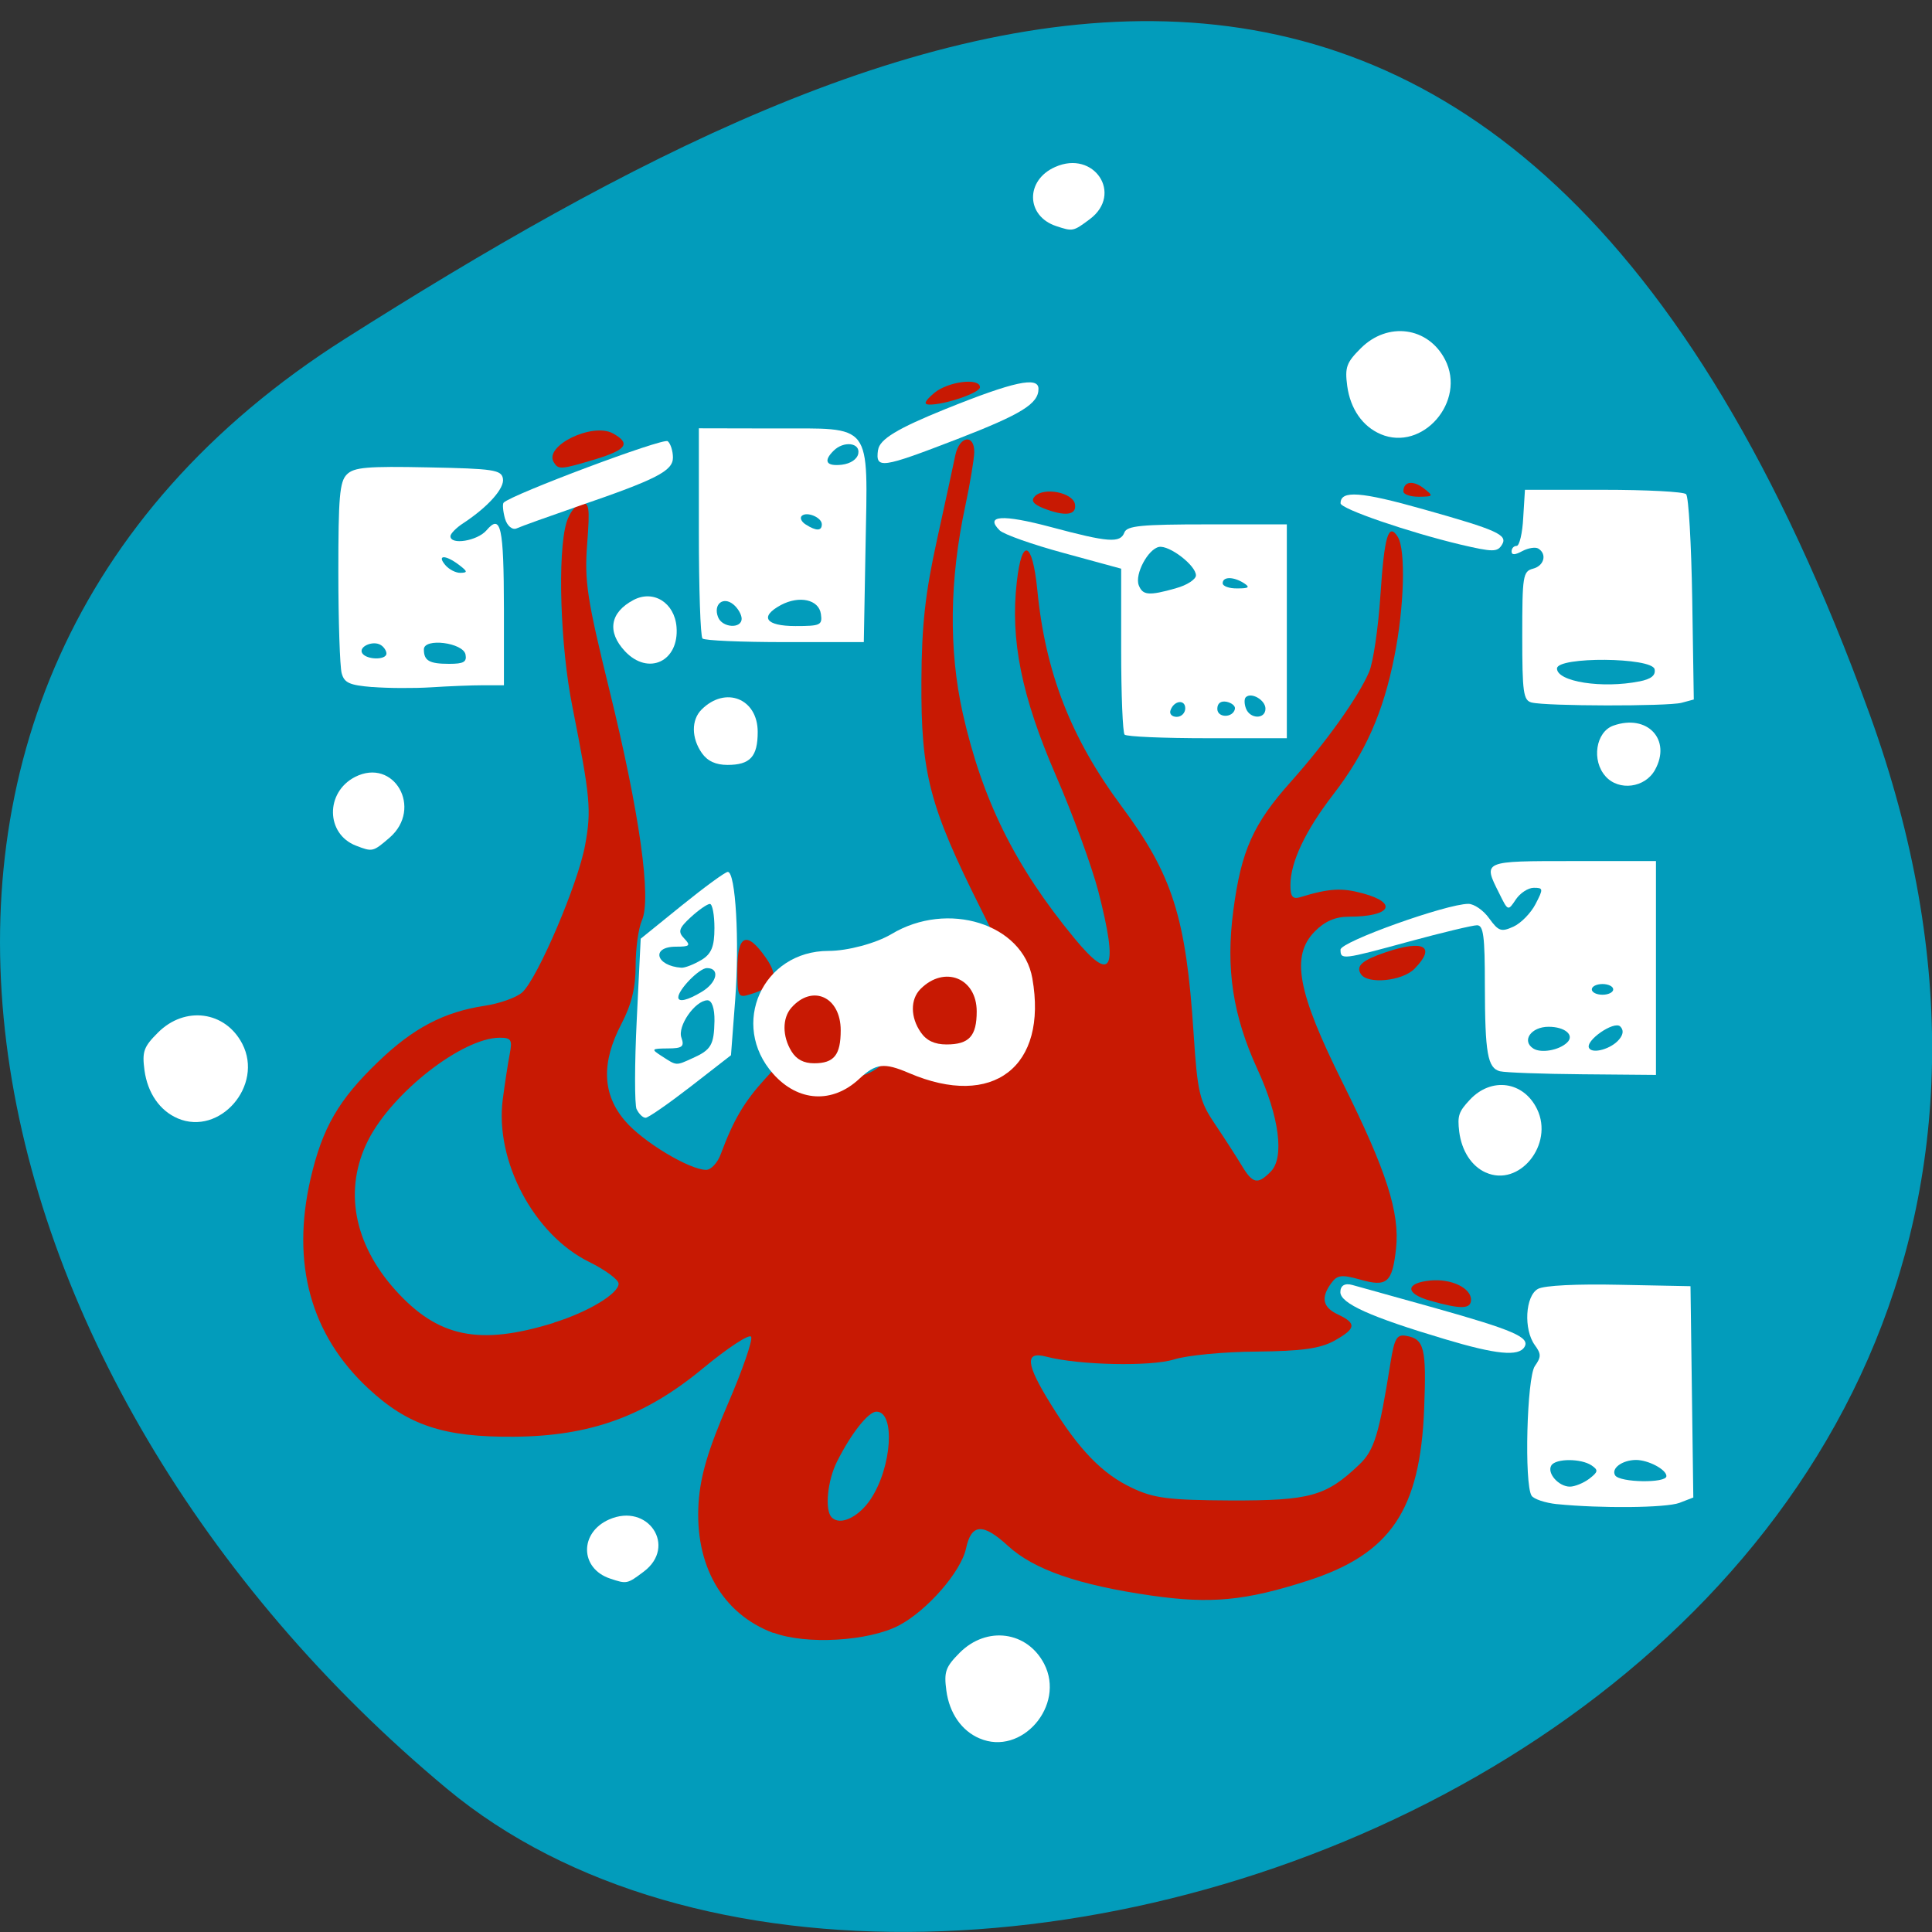 <svg xmlns="http://www.w3.org/2000/svg" viewBox="0 0 48 48"><rect x="0" y="0" width="48" height="48" fill="#333333" stroke="none"/><path d="m 46.45 17.742 c 8.961 24.734 -23.25 36.766 -35.35 26.695 c -12.1 -10.07 -16.234 -27.332 -2.527 -36.02 c 13.703 -8.684 28.91 -15.418 37.875 9.32" fill="#029cbb"/><path d="m 19.211 40.57 c -1.27 -0.477 -1.957 -1.684 -1.855 -3.238 c 0.047 -0.668 0.23 -1.297 0.723 -2.441 c 0.367 -0.848 0.629 -1.605 0.582 -1.68 c -0.047 -0.074 -0.582 0.277 -1.191 0.781 c -1.441 1.195 -2.801 1.688 -4.695 1.703 c -1.746 0.016 -2.641 -0.281 -3.629 -1.203 c -1.43 -1.332 -1.914 -3.102 -1.43 -5.207 c 0.293 -1.262 0.691 -1.957 1.68 -2.906 c 0.867 -0.836 1.633 -1.238 2.648 -1.391 c 0.367 -0.055 0.785 -0.203 0.93 -0.332 c 0.379 -0.34 1.391 -2.707 1.563 -3.66 c 0.16 -0.871 0.129 -1.188 -0.316 -3.438 c -0.301 -1.496 -0.375 -3.801 -0.148 -4.574 c 0.07 -0.234 0.23 -0.449 0.359 -0.473 c 0.207 -0.043 0.227 0.074 0.156 1 c -0.07 0.926 -0.008 1.352 0.559 3.66 c 0.742 3.02 1.043 5.156 0.801 5.695 c -0.086 0.195 -0.156 0.699 -0.156 1.125 c 0 0.551 -0.102 0.965 -0.352 1.445 c -0.508 0.969 -0.477 1.758 0.094 2.418 c 0.441 0.516 1.598 1.211 2.01 1.211 c 0.121 0 0.285 -0.176 0.363 -0.391 c 0.32 -0.859 0.582 -1.301 1.109 -1.879 l 0.551 -0.602 l 0.563 0.293 c 0.711 0.371 1.277 0.371 1.738 0 c 0.348 -0.277 0.383 -0.281 0.723 -0.055 c 0.262 0.176 0.559 0.223 1.125 0.172 c 0.898 -0.074 1.332 -0.398 1.332 -0.992 c 0 -0.227 0.078 -0.539 0.172 -0.691 c 0.152 -0.25 0.043 -0.551 -0.844 -2.324 c -1.289 -2.574 -1.496 -3.367 -1.484 -5.68 c 0.008 -1.395 0.094 -2.168 0.387 -3.504 c 0.207 -0.945 0.414 -1.895 0.457 -2.109 c 0.102 -0.473 0.473 -0.527 0.469 -0.07 c -0.004 0.176 -0.102 0.77 -0.219 1.32 c -0.398 1.848 -0.418 3.59 -0.066 5.172 c 0.488 2.16 1.301 3.801 2.773 5.586 c 0.934 1.133 1.102 0.809 0.594 -1.168 c -0.16 -0.613 -0.633 -1.91 -1.055 -2.879 c -0.852 -1.965 -1.137 -3.371 -0.969 -4.813 c 0.125 -1.113 0.387 -1.01 0.508 0.199 c 0.199 2.059 0.836 3.688 2.094 5.383 c 1.266 1.703 1.602 2.758 1.789 5.629 c 0.098 1.496 0.145 1.691 0.535 2.27 c 0.234 0.348 0.531 0.809 0.66 1.023 c 0.273 0.457 0.398 0.484 0.723 0.152 c 0.344 -0.344 0.211 -1.363 -0.328 -2.535 c -0.617 -1.344 -0.793 -2.504 -0.602 -3.953 c 0.195 -1.488 0.496 -2.156 1.438 -3.207 c 0.867 -0.973 1.66 -2.082 1.934 -2.715 c 0.102 -0.234 0.227 -1.086 0.281 -1.891 c 0.098 -1.488 0.199 -1.84 0.434 -1.465 c 0.199 0.324 0.16 1.742 -0.086 2.969 c -0.277 1.395 -0.719 2.391 -1.52 3.43 c -0.695 0.902 -1.063 1.684 -1.063 2.25 c 0 0.289 0.055 0.355 0.242 0.301 c 0.727 -0.223 1.035 -0.238 1.563 -0.094 c 0.887 0.242 0.684 0.578 -0.352 0.578 c -0.336 0 -0.598 0.113 -0.848 0.367 c -0.598 0.609 -0.434 1.496 0.695 3.762 c 1.086 2.18 1.422 3.227 1.324 4.121 c -0.094 0.844 -0.223 0.957 -0.891 0.766 c -0.461 -0.129 -0.57 -0.117 -0.719 0.09 c -0.266 0.363 -0.211 0.602 0.176 0.781 c 0.461 0.219 0.441 0.348 -0.105 0.652 c -0.352 0.191 -0.801 0.254 -1.93 0.266 c -0.809 0.004 -1.73 0.094 -2.047 0.195 c -0.574 0.18 -2.359 0.145 -3.176 -0.07 c -0.539 -0.141 -0.508 0.18 0.121 1.191 c 0.699 1.129 1.277 1.727 2.02 2.074 c 0.535 0.254 0.906 0.301 2.453 0.309 c 1.965 0.004 2.359 -0.105 3.184 -0.891 c 0.375 -0.355 0.492 -0.746 0.777 -2.535 c 0.098 -0.605 0.156 -0.707 0.391 -0.664 c 0.449 0.078 0.504 0.305 0.445 1.809 c -0.098 2.527 -0.836 3.613 -2.902 4.277 c -1.539 0.496 -2.402 0.578 -3.875 0.367 c -1.813 -0.262 -2.922 -0.645 -3.566 -1.238 c -0.621 -0.57 -0.906 -0.551 -1.039 0.066 c -0.125 0.582 -0.969 1.547 -1.668 1.914 c -0.754 0.395 -2.313 0.484 -3.117 0.18 m 2.422 -3.328 c 0.523 -0.793 0.609 -2.164 0.137 -2.164 c -0.199 0 -0.625 0.535 -0.98 1.242 c -0.238 0.473 -0.309 1.203 -0.133 1.383 c 0.211 0.219 0.676 -0.004 0.977 -0.461 m -7.879 -4.375 c 0.848 -0.262 1.613 -0.723 1.609 -0.969 c 0 -0.098 -0.328 -0.34 -0.73 -0.539 c -1.371 -0.672 -2.348 -2.508 -2.148 -4.04 c 0.051 -0.391 0.129 -0.898 0.172 -1.121 c 0.07 -0.359 0.039 -0.41 -0.25 -0.41 c -0.926 0.004 -2.664 1.359 -3.266 2.547 c -0.613 1.211 -0.367 2.563 0.676 3.723 c 1.059 1.176 2.082 1.387 3.938 0.813 m 21.766 -0.551 c -0.621 -0.176 -0.617 -0.438 0.008 -0.5 c 0.516 -0.051 1.012 0.184 1.012 0.477 c 0 0.238 -0.25 0.242 -1.02 0.023 m -17.207 -8.238 c 0 -0.859 0.238 -0.957 0.707 -0.281 c 0.34 0.484 0.242 0.719 -0.391 0.91 c -0.301 0.094 -0.316 0.059 -0.316 -0.629 m 15.488 0.121 c -0.125 -0.199 0.035 -0.34 0.621 -0.539 c 0.949 -0.32 1.258 -0.145 0.715 0.41 c -0.301 0.309 -1.176 0.395 -1.336 0.129 m -7.906 -11.578 c -0.234 -0.098 -0.293 -0.184 -0.191 -0.289 c 0.227 -0.234 0.941 -0.094 0.996 0.195 c 0.051 0.281 -0.254 0.316 -0.805 0.094 m 8.965 -0.41 c 0 -0.246 0.234 -0.285 0.504 -0.078 c 0.25 0.195 0.246 0.207 -0.121 0.211 c -0.211 0 -0.383 -0.059 -0.383 -0.133 m -21.11 -0.727 c -0.246 -0.406 0.961 -0.992 1.469 -0.715 c 0.453 0.25 0.344 0.406 -0.438 0.645 c -0.863 0.258 -0.914 0.262 -1.031 0.07 m 9.449 -1.715 c 0.34 -0.289 1.141 -0.391 1.141 -0.145 c 0 0.137 -0.875 0.438 -1.262 0.43 c -0.148 -0.004 -0.109 -0.086 0.121 -0.285" fill="#c81903"/><g fill="#fff"><path d="m 19.21 26.68 c -1.09 -1.223 -0.266 -3.055 1.375 -3.055 c 0.473 0 1.176 -0.188 1.563 -0.418 c 1.398 -0.84 3.262 -0.254 3.5 1.098 c 0.387 2.199 -0.977 3.25 -3.063 2.355 c -0.621 -0.266 -0.824 -0.242 -1.234 0.141 c -0.668 0.625 -1.52 0.578 -2.141 -0.121"/><path d="m 34.3 10.785 c -0.449 -0.191 -0.75 -0.629 -0.828 -1.191 c -0.063 -0.469 -0.02 -0.586 0.336 -0.941 c 0.668 -0.668 1.672 -0.535 2.094 0.281 c 0.535 1.035 -0.559 2.297 -1.602 1.852"/><path d="m 39.891 19.289 c -0.355 -0.391 -0.246 -1.109 0.195 -1.262 c 0.844 -0.297 1.449 0.352 1.031 1.102 c -0.246 0.445 -0.895 0.531 -1.227 0.16"/><path d="m 17.438 18.711 c -0.262 -0.375 -0.266 -0.824 -0.008 -1.082 c 0.594 -0.594 1.395 -0.273 1.395 0.555 c 0 0.617 -0.188 0.82 -0.75 0.82 c -0.293 0 -0.496 -0.094 -0.637 -0.293"/><path d="m 8.844 21.01 c -0.75 -0.289 -0.766 -1.324 -0.023 -1.707 c 0.969 -0.492 1.695 0.781 0.859 1.508 c -0.414 0.355 -0.422 0.359 -0.836 0.199"/><path d="m 24.336 43.19 c -0.445 -0.188 -0.75 -0.629 -0.824 -1.188 c -0.063 -0.469 -0.02 -0.586 0.332 -0.941 c 0.672 -0.672 1.676 -0.535 2.098 0.277 c 0.535 1.035 -0.563 2.301 -1.605 1.852"/><path d="m 36.91 29.13 c -0.352 -0.16 -0.594 -0.535 -0.656 -1.012 c -0.047 -0.398 -0.016 -0.496 0.266 -0.797 c 0.535 -0.57 1.332 -0.457 1.668 0.234 c 0.426 0.879 -0.445 1.953 -1.277 1.574"/><path d="m 4.414 27.785 c -0.445 -0.191 -0.746 -0.629 -0.824 -1.191 c -0.063 -0.469 -0.02 -0.586 0.336 -0.941 c 0.668 -0.668 1.672 -0.535 2.094 0.281 c 0.535 1.035 -0.559 2.297 -1.605 1.852"/><path d="m 26.24 5.617 c -0.754 -0.25 -0.77 -1.141 -0.023 -1.469 c 0.965 -0.43 1.695 0.672 0.859 1.297 c -0.414 0.309 -0.422 0.309 -0.836 0.172"/><path d="m 38.68 37.37 c -0.289 -0.031 -0.574 -0.125 -0.629 -0.211 c -0.184 -0.293 -0.117 -2.93 0.082 -3.219 c 0.16 -0.227 0.16 -0.301 0 -0.52 c -0.285 -0.391 -0.238 -1.227 0.078 -1.398 c 0.16 -0.086 0.961 -0.125 2.027 -0.102 l 1.762 0.035 l 0.07 5.25 l -0.344 0.133 c -0.332 0.125 -1.957 0.141 -3.047 0.031 m 0.805 -0.629 c 0.223 -0.172 0.23 -0.215 0.059 -0.332 c -0.262 -0.176 -0.891 -0.176 -1 0 c -0.117 0.188 0.18 0.527 0.461 0.527 c 0.121 0 0.34 -0.09 0.48 -0.195 m 1.918 -0.066 c 0 -0.164 -0.449 -0.402 -0.758 -0.402 c -0.344 0.004 -0.621 0.211 -0.516 0.383 c 0.113 0.18 1.273 0.199 1.273 0.02"/><path d="m 35.895 33.27 c -1.848 -0.551 -2.594 -0.887 -2.594 -1.168 c 0 -0.164 0.113 -0.23 0.301 -0.176 c 0.168 0.047 1.082 0.301 2.031 0.566 c 1.961 0.551 2.387 0.734 2.242 0.973 c -0.145 0.242 -0.703 0.188 -1.98 -0.195"/><path d="m 37.27 26.617 c -0.313 -0.082 -0.375 -0.441 -0.379 -2.133 c 0 -1.234 -0.035 -1.496 -0.195 -1.496 c -0.109 0 -0.859 0.18 -1.664 0.398 c -1.688 0.461 -1.727 0.465 -1.727 0.207 c 0 -0.195 2.633 -1.137 3.176 -1.137 c 0.141 0 0.375 0.16 0.516 0.359 c 0.234 0.324 0.301 0.344 0.605 0.207 c 0.188 -0.086 0.434 -0.34 0.547 -0.559 c 0.199 -0.383 0.195 -0.406 -0.043 -0.406 c -0.141 0 -0.34 0.133 -0.445 0.289 c -0.195 0.293 -0.195 0.293 -0.414 -0.152 c -0.406 -0.809 -0.426 -0.801 1.836 -0.801 h 2.059 v 5.313 l -1.828 -0.016 c -1 -0.008 -1.922 -0.043 -2.043 -0.074 m 1.66 -0.711 c 0.199 -0.184 -0.047 -0.395 -0.457 -0.395 c -0.438 0 -0.68 0.352 -0.375 0.543 c 0.191 0.117 0.629 0.043 0.832 -0.148 m 1.297 -0.082 c 0.105 -0.125 0.113 -0.234 0.027 -0.32 c -0.152 -0.152 -0.887 0.359 -0.773 0.539 c 0.09 0.148 0.555 0.016 0.746 -0.219 m -0.148 -1.242 c 0 -0.074 -0.121 -0.133 -0.266 -0.133 c -0.148 0 -0.266 0.059 -0.266 0.133 c 0 0.074 0.117 0.133 0.266 0.133 c 0.145 0 0.266 -0.059 0.266 -0.133"/><path d="m 38.05 17.453 c -0.203 -0.055 -0.23 -0.25 -0.23 -1.656 c 0 -1.484 0.016 -1.602 0.266 -1.668 c 0.277 -0.07 0.355 -0.363 0.133 -0.5 c -0.07 -0.043 -0.25 -0.016 -0.398 0.063 c -0.18 0.098 -0.266 0.102 -0.266 0.008 c 0 -0.078 0.055 -0.137 0.125 -0.137 c 0.07 0 0.145 -0.316 0.164 -0.699 l 0.043 -0.695 h 1.945 c 1.074 0 2 0.047 2.059 0.109 c 0.063 0.063 0.129 1.234 0.152 2.605 l 0.039 2.496 l -0.305 0.082 c -0.348 0.09 -3.367 0.086 -3.727 -0.008 m 2.68 -0.523 c 0.293 -0.059 0.406 -0.148 0.379 -0.301 c -0.059 -0.301 -2.426 -0.32 -2.426 -0.02 c 0 0.328 1.125 0.504 2.047 0.32"/><path d="m 36.29 13.531 c -1.281 -0.305 -2.984 -0.887 -2.984 -1.027 c 0 -0.328 0.496 -0.293 2.07 0.152 c 1.82 0.512 2.09 0.633 1.941 0.875 c -0.113 0.188 -0.223 0.188 -1.027 0"/><path d="m 27.941 18.254 c -0.047 -0.047 -0.086 -0.996 -0.086 -2.105 v -2.02 l -1.418 -0.387 c -0.781 -0.211 -1.5 -0.465 -1.602 -0.566 c -0.375 -0.375 0.07 -0.402 1.273 -0.082 c 1.43 0.383 1.727 0.406 1.828 0.133 c 0.066 -0.164 0.422 -0.199 2.055 -0.199 h 1.98 v 5.313 h -1.973 c -1.082 0 -2.01 -0.039 -2.059 -0.09 m 1.508 -0.652 c 0 -0.234 -0.285 -0.195 -0.367 0.051 c -0.031 0.09 0.039 0.16 0.156 0.16 c 0.117 0 0.211 -0.098 0.211 -0.211 m 1.234 0.012 c 0.016 -0.07 -0.078 -0.148 -0.207 -0.176 c -0.145 -0.027 -0.23 0.039 -0.23 0.176 c 0 0.23 0.391 0.23 0.438 0 m 0.758 -0.004 c 0 -0.215 -0.352 -0.418 -0.488 -0.285 c -0.043 0.043 -0.039 0.168 0.004 0.281 c 0.102 0.266 0.484 0.27 0.484 0.004 m -2.227 -2.992 c 0.277 -0.074 0.5 -0.223 0.5 -0.32 c 0 -0.246 -0.66 -0.754 -0.918 -0.707 c -0.273 0.055 -0.605 0.676 -0.504 0.949 c 0.098 0.254 0.246 0.27 0.926 0.078 m 1.691 -0.125 c -0.262 -0.168 -0.531 -0.168 -0.531 0 c 0 0.074 0.164 0.133 0.363 0.129 c 0.285 0 0.324 -0.027 0.168 -0.129"/><path d="m 21.816 11.18 c 0.035 -0.266 0.48 -0.535 1.68 -1.02 c 1.688 -0.68 2.305 -0.813 2.305 -0.5 c 0 0.371 -0.418 0.629 -2.01 1.246 c -1.902 0.734 -2.043 0.754 -1.977 0.273"/><path d="m 17.453 15.863 c -0.051 -0.047 -0.09 -1.242 -0.09 -2.656 v -2.566 l 1.891 0.004 c 2.453 0.004 2.305 -0.191 2.25 2.949 l -0.043 2.359 h -1.961 c -1.078 0 -2 -0.039 -2.047 -0.09 m 0.973 -0.492 c 0 -0.102 -0.094 -0.262 -0.203 -0.352 c -0.254 -0.211 -0.508 -0.008 -0.383 0.313 c 0.102 0.266 0.586 0.297 0.586 0.039 m 1.969 -0.117 c -0.051 -0.359 -0.535 -0.465 -0.992 -0.223 c -0.543 0.293 -0.383 0.523 0.359 0.523 c 0.625 0 0.672 -0.023 0.633 -0.301 m 0.023 -2.227 c 0 -0.172 -0.379 -0.328 -0.5 -0.207 c -0.051 0.051 -0.004 0.148 0.105 0.215 c 0.258 0.164 0.395 0.16 0.395 -0.008 m 0.906 -1.758 c 0.051 -0.27 -0.363 -0.32 -0.613 -0.07 c -0.262 0.258 -0.184 0.391 0.203 0.348 c 0.219 -0.027 0.383 -0.137 0.41 -0.277"/><path d="m 9.25 17.07 c -0.57 -0.047 -0.699 -0.105 -0.762 -0.348 c -0.043 -0.16 -0.082 -1.289 -0.082 -2.508 c 0 -1.852 0.031 -2.25 0.211 -2.426 c 0.176 -0.18 0.508 -0.207 2.023 -0.176 c 1.625 0.031 1.816 0.063 1.855 0.277 c 0.047 0.238 -0.367 0.703 -0.984 1.109 c -0.176 0.113 -0.32 0.262 -0.32 0.324 c 0 0.227 0.668 0.117 0.895 -0.145 c 0.359 -0.422 0.43 -0.102 0.434 1.957 v 1.891 h -0.508 c -0.285 0 -0.867 0.023 -1.297 0.051 c -0.43 0.027 -1.09 0.023 -1.465 -0.008 m 2.316 -0.805 c -0.055 -0.297 -1.035 -0.422 -1.035 -0.129 c 0 0.281 0.133 0.359 0.629 0.359 c 0.359 0 0.441 -0.047 0.406 -0.23 m -1.965 -0.027 c 0 -0.066 -0.063 -0.164 -0.141 -0.211 c -0.195 -0.121 -0.559 0.043 -0.461 0.203 c 0.105 0.168 0.602 0.176 0.602 0.008 m 1.801 -2.203 c -0.336 -0.254 -0.555 -0.25 -0.34 0.004 c 0.09 0.109 0.262 0.199 0.379 0.195 c 0.184 -0.004 0.176 -0.035 -0.039 -0.199"/><path d="m 12.547 12.887 c -0.051 -0.184 -0.066 -0.363 -0.035 -0.398 c 0.188 -0.199 3.973 -1.621 4.078 -1.527 c 0.07 0.059 0.129 0.242 0.129 0.406 c 0 0.332 -0.402 0.539 -2.348 1.207 c -0.73 0.254 -1.422 0.5 -1.531 0.551 c -0.109 0.051 -0.242 -0.059 -0.293 -0.242"/><path d="m 15.527 16.18 c -0.453 -0.484 -0.371 -0.965 0.211 -1.273 c 0.496 -0.262 1.02 0.066 1.07 0.668 c 0.07 0.855 -0.699 1.223 -1.281 0.605"/><path d="m 15.816 27.559 c -0.051 -0.117 -0.051 -1.121 0.004 -2.227 l 0.098 -2.01 l 1.023 -0.828 c 0.566 -0.457 1.078 -0.832 1.141 -0.832 c 0.195 0 0.293 1.723 0.184 3.172 l -0.105 1.383 l -1 0.777 c -0.551 0.426 -1.055 0.777 -1.121 0.777 c -0.07 0 -0.168 -0.098 -0.223 -0.215 m 1.391 -1.266 c 0.461 -0.207 0.531 -0.328 0.543 -0.926 c 0.004 -0.313 -0.063 -0.512 -0.176 -0.512 c -0.309 0.008 -0.75 0.645 -0.645 0.93 c 0.078 0.219 0.023 0.266 -0.34 0.266 c -0.414 0.004 -0.422 0.016 -0.137 0.199 c 0.363 0.234 0.336 0.234 0.754 0.043 m 0.227 -1.648 c 0.383 -0.227 0.461 -0.59 0.129 -0.59 c -0.188 0 -0.711 0.535 -0.711 0.727 c 0 0.129 0.234 0.074 0.582 -0.137 m -0.012 -0.789 c 0.254 -0.152 0.328 -0.336 0.328 -0.797 c 0 -0.328 -0.051 -0.598 -0.113 -0.598 c -0.063 0 -0.277 0.148 -0.473 0.328 c -0.297 0.273 -0.328 0.363 -0.164 0.531 c 0.168 0.176 0.137 0.203 -0.207 0.203 c -0.629 0 -0.5 0.48 0.137 0.523 c 0.09 0.004 0.309 -0.082 0.492 -0.191"/></g><g fill="#c81903"><path d="m 19.664 26.12 c -0.23 -0.375 -0.23 -0.824 -0.004 -1.082 c 0.523 -0.594 1.227 -0.273 1.227 0.559 c 0 0.613 -0.164 0.82 -0.66 0.82 c -0.258 0 -0.438 -0.094 -0.563 -0.297"/><path d="m 22.879 25.652 c -0.262 -0.375 -0.266 -0.824 -0.008 -1.082 c 0.594 -0.594 1.395 -0.273 1.395 0.559 c 0 0.613 -0.188 0.82 -0.75 0.82 c -0.293 0 -0.496 -0.094 -0.637 -0.297"/></g><path d="m 15.16 39.22 c -0.754 -0.25 -0.77 -1.141 -0.027 -1.469 c 0.969 -0.426 1.695 0.672 0.859 1.297 c -0.41 0.309 -0.422 0.309 -0.832 0.172" fill="#fff"/></svg>